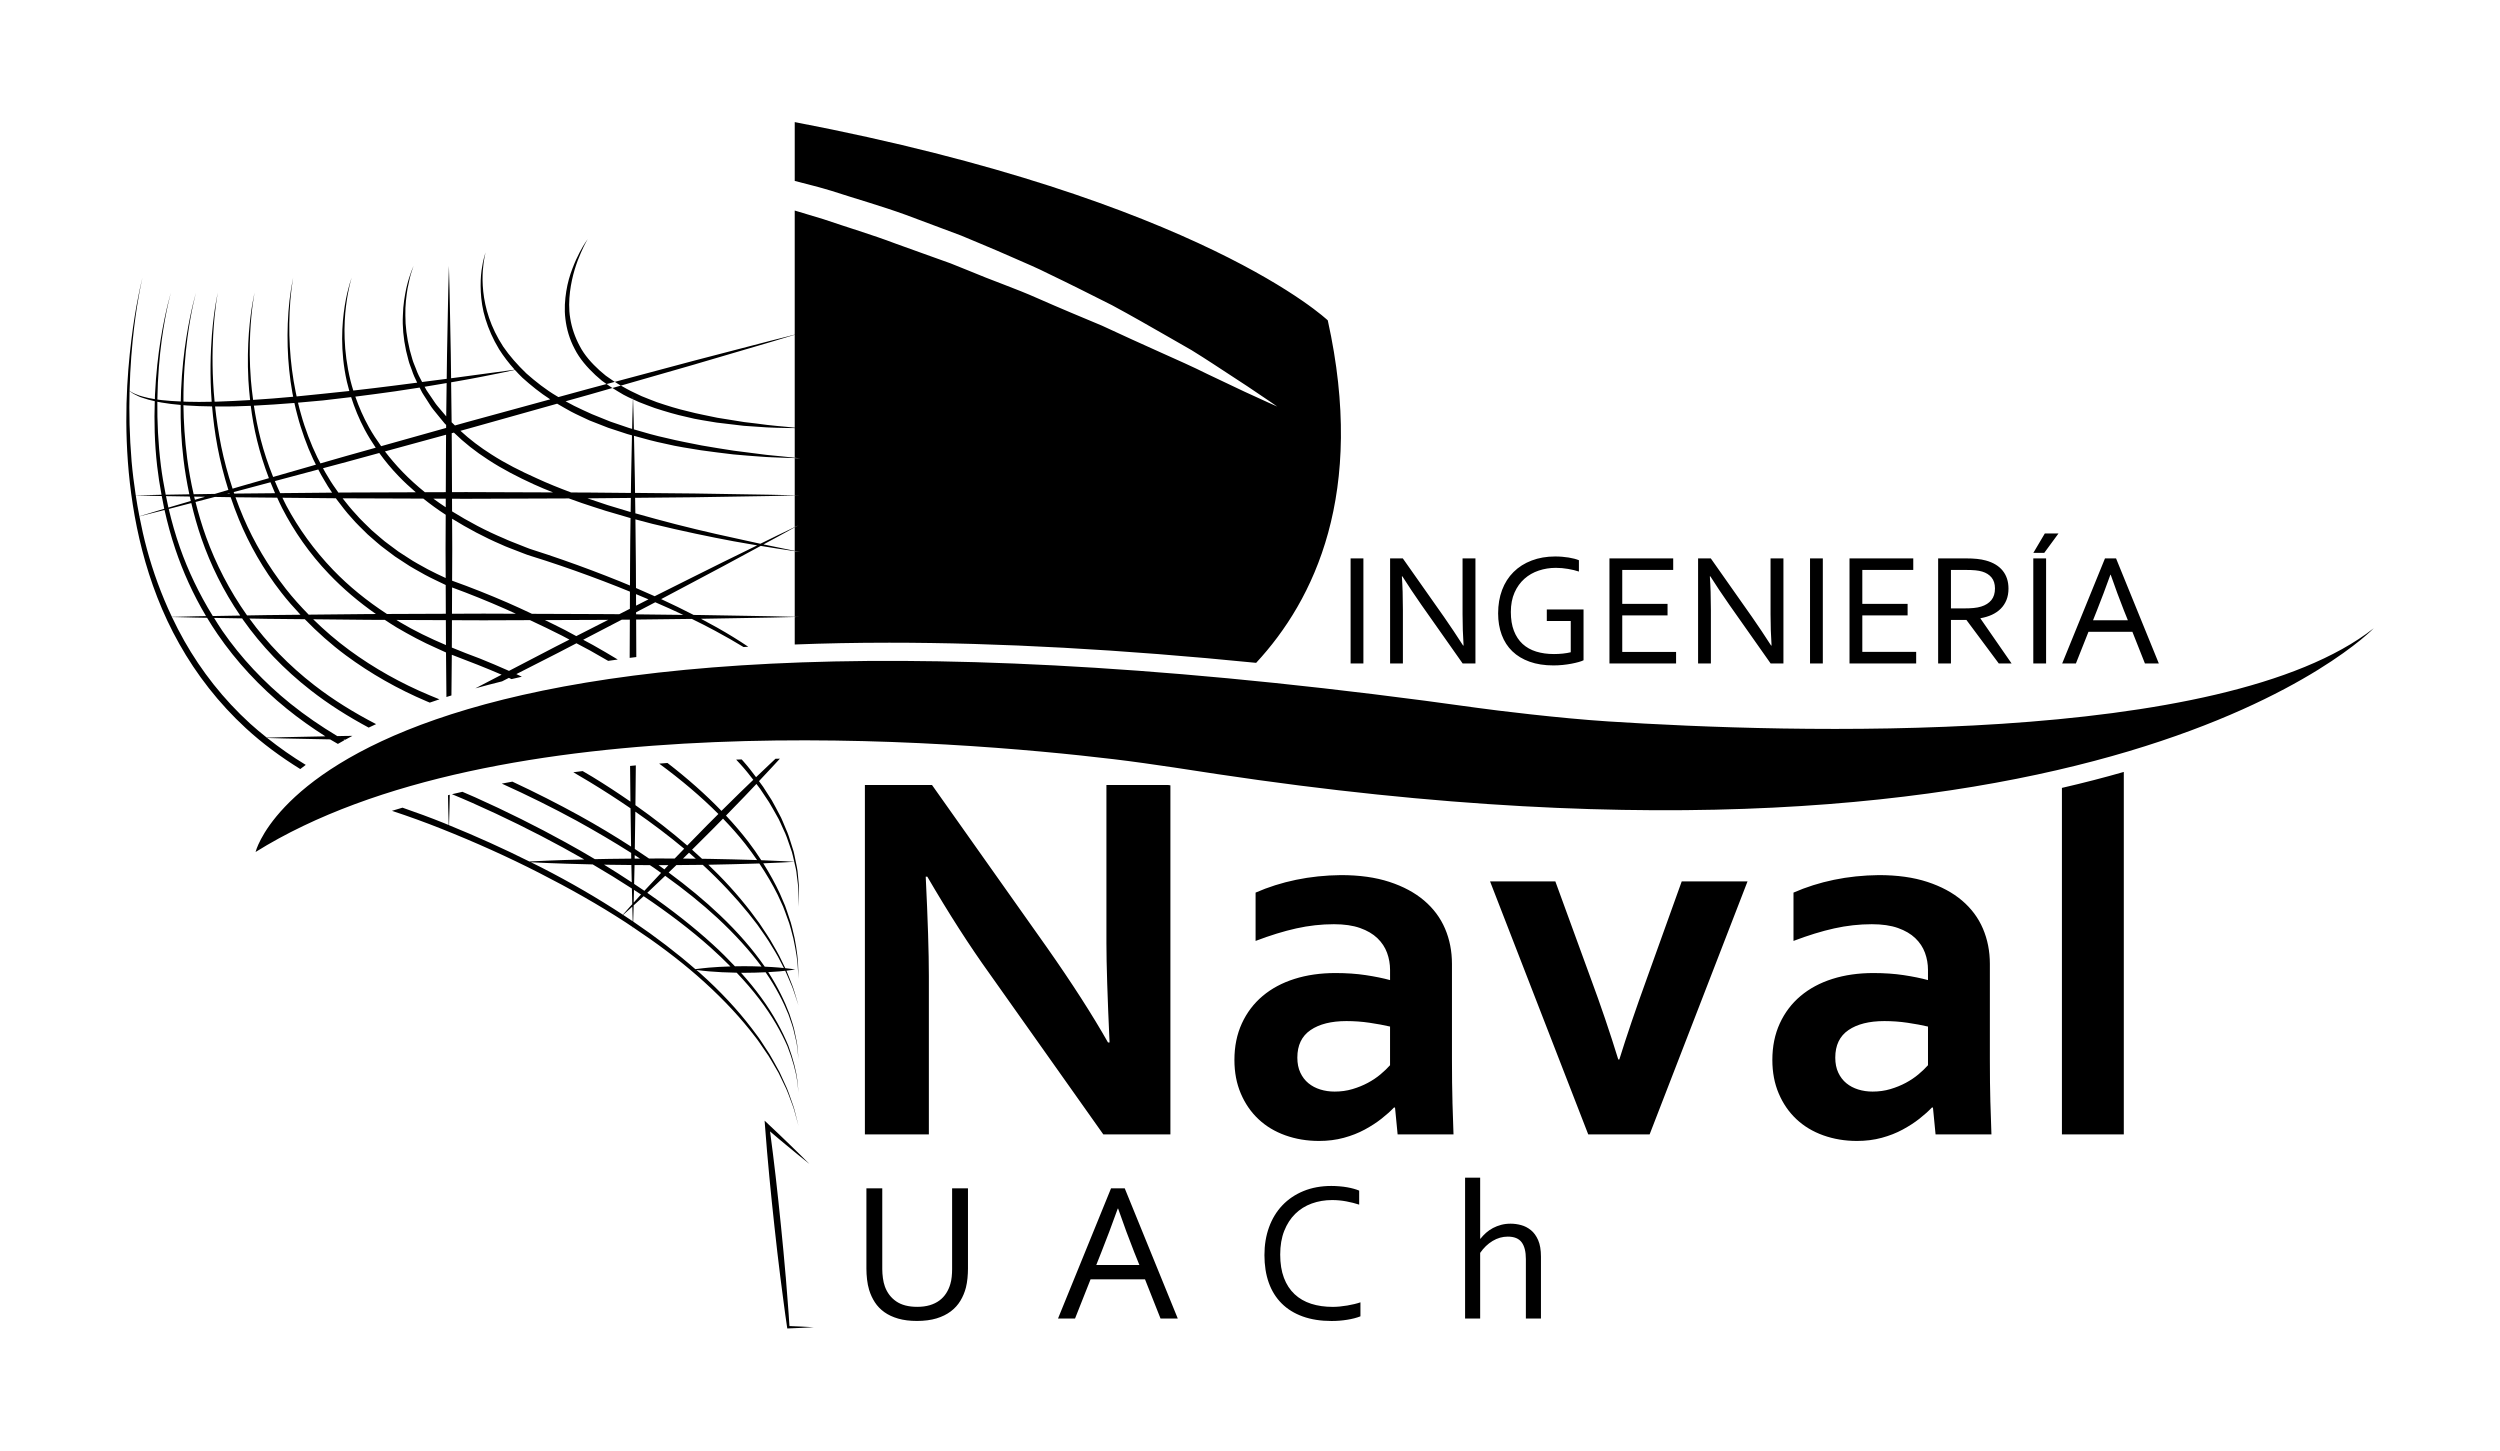 <?xml version="1.0" encoding="UTF-8"?>
<svg id="Layer_2" data-name="Layer 2" xmlns="http://www.w3.org/2000/svg" viewBox="0 0 2047 1187.77">
  <g id="Logos-IngNaval">
    <g id="Logo-IngNaval-Oficial-Negro">
      <rect width="2047" height="1187.77" style="fill: none;"/>
      <path d="M1943.57,514.47s-219.46,228.62-946.41,119.43c-12.23-1.84-54.69-8.61-84.86-12.22-132.18-15.8-506.13-46.91-703.04,75.94,0,0,59.71-250.1,1000.94-117.95,13.62,1.91,66.2,8.43,106.68,11.04,147.42,9.51,502.91,21.09,626.69-76.26Zm-451.04-57.25h-10.48v86.02h10.48v-86.02Zm-343.84,42.11c0-10.46-.28-19.61-.84-27.45h.39c4.58,7.24,9.78,15.03,15.62,23.4l33.75,47.95h10.48v-86.02h-10.55v45.78c0,8.69,.28,17.23,.83,25.58h-.38c-5.14-8.02-10.35-15.82-15.62-23.4l-33.75-47.96h-10.41v86.02h10.48v-43.9Zm223.69,34.46h-44.08v-29.89h37.09v-9.46h-37.09v-27.76h41.72v-9.46h-52.2v86.02h54.56v-9.45Zm-134.08-.52c3.81,3.69,8.53,6.53,14.17,8.55,5.63,2.01,12.15,3.03,19.51,3.03,2.49,0,5-.13,7.56-.38,2.54-.26,4.94-.61,7.16-1.03,2.23-.43,4.22-.89,5.95-1.38,1.73-.49,3.05-.97,3.95-1.44v-41.6h-30.08v9.45h19.61v25.59c-1.87,.47-4.01,.83-6.42,1.09-2.41,.26-4.85,.38-7.32,.38-5.34,0-10.2-.67-14.56-2.02-4.36-1.35-8.07-3.44-11.14-6.26-3.06-2.83-5.42-6.41-7.1-10.74-1.68-4.33-2.51-9.47-2.51-15.43s1.01-11.39,3.03-15.91c2.01-4.52,4.71-8.28,8.1-11.28,3.38-3,7.3-5.24,11.73-6.71,4.44-1.48,9.1-2.23,13.99-2.23,3.34,0,6.68,.29,10.02,.88,3.35,.57,6.31,1.29,8.87,2.15v-9.26c-.99-.43-2.2-.83-3.67-1.23-1.45-.38-3.04-.71-4.76-.99-1.71-.28-3.51-.49-5.4-.64-1.89-.16-3.77-.22-5.66-.22-6.98,0-13.38,1.1-19.18,3.31-5.81,2.2-10.76,5.34-14.85,9.41-4.1,4.07-7.23,8.99-9.39,14.72-2.16,5.75-3.24,12.13-3.24,19.16,0,6.47,.99,12.34,2.96,17.61,1.97,5.27,4.86,9.75,8.68,13.44Zm162.57-33.94c0-10.46-.29-19.61-.85-27.45h.4c4.57,7.24,9.78,15.03,15.61,23.4l33.76,47.95h10.48v-86.02h-10.55v45.78c0,8.69,.27,17.23,.83,25.58h-.38c-5.15-8.02-10.35-15.82-15.63-23.4l-33.74-47.96h-10.41v86.02h10.48v-43.9Zm298.9,43.9h-11.25l35.04-86.02h9.06l35.02,86.02h-11.38l-10.26-25.91h-35.96l-10.28,25.91Zm14.01-35.36h28.52l-3.26-8.1c-3.53-8.91-7.13-18.63-10.8-29.19h-.25c-3.85,10.71-7.51,20.44-11,29.19l-3.22,8.1Zm-28.27-71.09h-11.2l-9.38,15.88h8.93l11.65-15.88Zm-569.16,20.43h-10.48v86.02h10.48v-86.02Zm571.95,471.64h50.67v-296.8c-15.86,4.56-32.75,8.94-50.67,13.08v283.72Zm-90.87-385.63h-10.48v-86.02h22.29c3.76,0,6.97,.15,9.6,.43,2.63,.27,5.04,.71,7.22,1.32,5.98,1.63,10.57,4.4,13.74,8.32,3.17,3.92,4.75,8.82,4.75,14.69,0,3.47-.56,6.58-1.66,9.32-1.12,2.74-2.68,5.13-4.7,7.14-2,2.01-4.43,3.65-7.22,4.95-2.81,1.28-5.94,2.23-9.36,2.82v.26l25.46,36.77h-10.48l-26.49-35.61h-12.66v35.61Zm0-45.06h10.35c3.22,0,5.96-.11,8.23-.33,2.27-.21,4.32-.6,6.12-1.16,3.64-1.11,6.43-2.89,8.41-5.33,1.98-2.44,2.95-5.63,2.95-9.58-.02-3.69-.97-6.66-2.81-8.91-1.84-2.25-4.41-3.87-7.65-4.85-1.55-.47-3.4-.82-5.53-1.03-2.16-.21-4.86-.31-8.16-.31h-11.9v31.5Zm-28.47,35.61h-44.1v-29.89h37.09v-9.46h-37.09v-27.76h41.72v-9.46h-52.2v86.02h54.58v-9.45Zm106.38-76.57h-10.48v86.02h10.48v-86.02Zm-895.75,581.94c0,2.01-.1,4.1-.32,6.25-.21,2.16-.58,4.1-1.11,5.86-.8,2.81-1.94,5.38-3.43,7.68-1.49,2.31-3.34,4.29-5.57,5.94-2.23,1.65-4.84,2.92-7.84,3.82-3.01,.89-6.45,1.35-10.32,1.35-7.13,0-12.84-1.49-17.17-4.46-4.33-2.97-7.42-7.03-9.29-12.19-.74-2.06-1.28-4.36-1.62-6.89-.34-2.52-.52-4.98-.52-7.36v-66.12h-12.99v65.8c0,2.86,.18,5.81,.52,8.83,.34,3.03,.92,5.87,1.71,8.53,1.13,3.66,2.68,7.04,4.7,10.15,2.02,3.11,4.61,5.79,7.77,8.05,3.15,2.26,6.93,4.02,11.35,5.3,4.4,1.27,9.52,1.91,15.37,1.91s11.43-.69,15.97-2.08c4.54-1.38,8.43-3.29,11.67-5.74,3.25-2.43,5.87-5.34,7.88-8.68,2.02-3.34,3.54-6.97,4.55-10.91,.58-2.34,1-4.86,1.27-7.57,.26-2.71,.4-5.31,.4-7.8v-65.8h-12.99v66.12Zm-136.25,6.19c-1.17-13.75-2.44-27.49-3.85-41.21-1.33-13.73-2.9-27.44-4.41-41.15-1.4-12.2-2.93-24.39-4.55-36.57,4.71,4.01,9.39,8.06,14.2,11.96,5.98,4.9,11.91,9.87,17.99,14.66-5.43-5.52-11.01-10.87-16.54-16.28-5.5-5.44-11.19-10.67-16.79-15.99l-3.33-3.17,.35,4.69c1.03,13.76,2.21,27.51,3.52,41.25,1.36,13.73,2.68,27.46,4.23,41.17,1.47,13.72,3.08,27.42,4.79,41.11,1.86,13.68,3.44,27.38,5.53,41.03l.14,.93,.85-.04c6.94-.3,13.87-.55,20.81-.99-6.63-.42-13.26-.67-19.88-.95-.79-13.51-2.05-26.96-3.04-40.45Zm314.99-116.49v-285.81c-.62-.09-1.26-.19-1.89-.28h-50.5v129.57c0,16.96,.86,44.05,2.57,81.25h-1.28c-12.83-22.67-29.51-48.61-50.03-77.83l-94.08-132.99h-54.95v286.09h52.38v-129.57c0-19.24-.86-46.4-2.57-81.46h1.29c17.53,30.07,34.49,56.52,50.89,79.32l93.23,131.71h54.95Zm-329.43-64.85c-2.25-3.29-4.58-6.71-7.01-10.27-2.39-3.57-5.33-6.95-8.1-10.61-11.5-14.36-25.95-29.37-43.01-44.26-15.43-13.45-33.13-26.73-52.46-39.59-.03,1.19-.05,1.88-.05,1.88,0,0-.02-.72-.06-1.95-2.02-1.34-3.97-2.71-6.03-4.04-21.77-14.17-45.65-27.65-70.89-40.53-25.24-12.89-51.99-24.92-79.63-35.92-13.38-5.33-26.9-10.24-40.74-14.79,2.82-.9,5.78-1.72,8.65-2.59,11.47,3.96,22.88,8.15,33.98,12.63,1.29,.52,2.56,1.07,3.84,1.6-.09-3.39-.22-8.29-.39-14.52-.06-2.97-.12-6.34-.19-9.9,.49-.12,.96-.25,1.45-.37-.07,3.71-.14,7.19-.2,10.28-.17,6.3-.3,11.24-.39,14.63,22.7,9.25,44.71,19.2,65.81,29.74,1.37-.08,2.92-.16,4.84-.27,6.08-.22,14.77-.76,25.19-1.01,4.63-.11,9.64-.26,14.88-.41-5.76-3.3-11.61-6.57-17.55-9.81-23.49-12.82-48.33-25.09-74.02-36.47-5.53-2.46-11.14-4.82-16.75-7.15,2.81-.68,5.71-1.3,8.57-1.96,3.42,1.47,6.88,2.91,10.26,4.43,25.78,11.55,50.67,23.98,74.23,36.97,8.2,4.48,16.15,9.09,23.97,13.75,3.92-.1,7.91-.18,12.03-.24,5.75-.1,11.72-.16,17.74-.2-.03-1.54-.05-3.1-.07-4.69-14.17-8.97-29.08-17.75-44.61-26.32-19.55-10.64-40.1-20.84-61.31-30.41,2.88-.54,5.76-1.09,8.67-1.62,18.96,8.84,37.33,18.18,54.93,27.86,14.73,8.15,28.81,16.63,42.25,25.31,0-.11,0-.22,0-.34-.11-9.62-.28-20.04-.44-30.99-10.76-7.36-21.96-14.61-33.61-21.68-4.35-2.64-8.77-5.24-13.23-7.84,2.54-.33,5.08-.66,7.64-.97,2.67,1.59,5.44,3.14,8.07,4.75,10.75,6.58,21.1,13.36,31.05,20.27-.13-9.39-.24-19.17-.29-29.22,1.58-.14,3.11-.31,4.7-.45-.06,11.24-.18,22.17-.33,32.56,15.28,10.79,29.5,21.87,42.43,33.06,5.46-5.6,11.01-11.27,16.63-16.99,2.97-2.97,5.92-5.9,8.87-8.85-14.14-14.18-30.5-28.02-48.48-41.24,2.27-.17,4.5-.36,6.79-.52,16.35,12.6,31.24,25.79,44.21,39.23,5.25-5.22,10.45-10.37,15.49-15.26,3.62-3.55,7.15-6.92,10.57-10.18-3.35-4.36-6.78-8.66-10.5-12.72-1.13-1.33-2.38-2.54-3.54-3.83,1.51-.05,3.02-.1,4.53-.14,.51,.6,1.07,1.14,1.57,1.75,3.62,4.08,6.95,8.4,10.21,12.78,3.91-3.71,7.63-7.22,11.03-10.48,1.69-1.62,3.33-3.16,4.89-4.62,1.19-.02,2.38-.02,3.58-.04-1.95,2.15-4.01,4.4-6.29,6.82-3.36,3.56-6.98,7.46-10.82,11.57,1.13,1.55,2.29,3.08,3.41,4.64l7.07,11.02c2.19,3.77,4.13,7.69,6.2,11.53,2.21,3.77,3.54,7.97,5.35,11.93,1.85,3.96,3.11,8.14,4.39,12.3l1.96,6.23c.54,2.11,.9,4.26,1.36,6.39,.8,4.28,1.97,8.49,2.15,12.86,.29,4.34,1.01,8.65,.88,12.99l-.36,13.01-.12-12.99c-.02-4.32-.94-8.6-1.33-12.89-.26-3.73-1.23-7.34-2.08-10.96-1.33,.07-4.32,.24-8.74,.49-4.32,.16-10,.47-16.63,.73,5.34,8.47,9.91,16.81,13.59,24.76,1.47,3.42,2.89,6.73,4.26,9.93,1.25,3.24,2.2,6.47,3.25,9.51,2.27,6.04,3.25,11.91,4.57,17.07,2,10.48,2.95,18.84,2.94,24.54,.19,5.7,.29,8.74,.29,8.74,0,0-.2-3.03-.59-8.72-.16-5.71-1.47-13.99-3.68-24.32-1.44-5.1-2.55-10.89-4.96-16.82-1.12-2.99-2.14-6.15-3.46-9.33-1.44-3.13-2.93-6.37-4.47-9.72-4.06-8.19-9.09-16.79-14.94-25.51-1.76,.06-3.5,.12-5.37,.16-10.42,.24-22.58,.71-35.61,.87-.25,0-.53,0-.79,0,2.76,2.65,5.5,5.3,8.1,7.95,13.44,13.61,24.59,27.21,33.6,39.86,4.27,6.49,8.46,12.43,11.65,18.36,1.64,2.93,3.37,5.66,4.73,8.42,1.35,2.77,2.63,5.41,3.85,7.91,.39,.74,.72,1.47,1.07,2.2,1.75,.21,3.31,.41,4.55,.54,2.29,.29,3.6,.53,3.6,.53,0,0-1.31,.24-3.6,.53-1,.1-2.25,.27-3.6,.43,1.48,3.39,2.62,6.61,3.77,9.45,1.68,3.99,2.72,7.52,3.54,10.38,1.7,5.71,2.6,8.75,2.6,8.75,0,0-1-3.01-2.88-8.66-.9-2.83-2.05-6.32-3.86-10.24-1.29-2.87-2.54-6.14-4.16-9.58-1.49,.18-3.09,.36-4.88,.5-2.71,.24-5.8,.44-9.02,.61,7.96,12.36,13.59,24.16,17.37,34.28,1.77,5.76,3.72,10.79,4.44,15.44,.91,4.59,1.95,8.44,2.07,11.67,.61,6.41,.93,9.83,.93,9.83,0,0-.41-3.41-1.17-9.8-.19-3.22-1.33-7.04-2.34-11.58-.83-4.6-2.89-9.57-4.79-15.24-4.11-10.22-10.15-22.11-18.67-34.49-5.54,.26-11.53,.43-17.58,.44-.85,0-1.7-.02-2.55-.03,6.14,6.84,11.7,13.65,16.53,20.34,10.33,14.17,17.47,27.77,22.24,39.39,4.3,11.82,6.5,21.47,7.32,28.13,.66,6.68,1.02,10.24,1.02,10.24,0,0-.44-3.55-1.25-10.21-.97-6.62-3.39-16.2-7.93-27.82-5.01-11.44-12.41-24.75-22.97-38.55-5.4-7.09-11.61-14.3-18.5-21.56-8.33-.15-16.34-.54-22.65-1.1-3.92-.31-7.19-.8-9.48-1.04-.34-.04-.61-.08-.91-.12,.87,.76,1.8,1.51,2.66,2.27,17.06,15.16,31.29,30.62,42.53,45.35,2.72,3.75,5.59,7.21,7.92,10.86,2.36,3.63,4.64,7.13,6.82,10.49,2.08,3.42,3.84,6.85,5.65,10.05,.89,1.61,1.76,3.18,2.6,4.71,.73,1.59,1.44,3.15,2.13,4.66,1.37,3.03,2.67,5.89,3.9,8.58,1.19,2.71,1.97,5.38,2.87,7.8,1.75,4.85,3.24,8.98,3.96,12.47,1.73,6.89,2.66,10.57,2.66,10.57,0,0-1-3.65-2.89-10.5-.79-3.47-2.37-7.56-4.22-12.36-.96-2.39-1.79-5.03-3.03-7.7-1.28-2.66-2.63-5.48-4.07-8.46-.72-1.49-1.46-3.02-2.22-4.58-.88-1.51-1.77-3.05-2.69-4.63-1.87-3.14-3.69-6.5-5.84-9.86Zm-134.31-156c7.77,4.76,15.32,9.58,22.68,14.46-.1-4.43-.21-9.15-.31-14.17-6.05-.05-12.05-.1-17.83-.21-1.54-.02-3.02-.06-4.54-.08Zm15.42,40.98c1-1.13,2.51-2.85,4.56-5.18,.95-1.03,1.99-2.19,3.12-3.45-.08-3.83-.18-8.09-.29-12.81-10.29-6.68-20.99-13.27-32.07-19.74-7.8-.2-15.18-.44-21.8-.59-10.42-.25-19.11-.78-25.19-1.01-1.37-.08-2.56-.14-3.66-.2,2.93,1.47,5.9,2.9,8.79,4.39,23.71,12.11,45.99,25.11,66.56,38.59Zm8.06,5.36c-.09-3.06-.2-7.06-.34-11.97,0,0,0-.02,0-.03-.83,.76-1.68,1.53-2.4,2.21-2.29,2.04-3.98,3.56-5.11,4.56,2.65,1.74,5.26,3.48,7.85,5.23Zm105.48,37.07c-9.64-12.99-21.8-26.46-36.25-39.87-12.58-11.64-26.95-23.18-42.64-34.42-4.33,4.11-8.44,7.99-12.17,11.57-.86,.83-1.66,1.57-2.5,2.36,19.95,13.85,38.09,28.07,53.78,42.41,6.49,5.9,12.41,11.84,18,17.76,2.49-.05,5.01-.09,7.54-.09,4.84,0,9.66,.12,14.24,.29Zm-76.26-83.04c-2.45,0-4.87,.02-7.32,.03-.24,0-.48,0-.73,0,1.62,1.15,3.17,2.32,4.76,3.47,1.09-1.16,2.17-2.31,3.3-3.5Zm28.09-.23c-7.04,.1-14.24,.16-21.57,.2-2.14,2.08-4.24,4.11-6.31,6.08,15.42,11.4,29.55,23.07,41.93,34.86,14.91,14.11,27.22,28.48,36.74,42.23,4.33,.2,8.41,.45,11.93,.76,1.37,.11,2.54,.25,3.73,.38-.28-.54-.53-1.07-.83-1.61-1.27-2.46-2.61-5.05-4.01-7.77-1.42-2.71-3.21-5.38-4.91-8.25-3.3-5.81-7.62-11.61-12-17.95-9.27-12.32-20.65-25.52-34.13-38.87-3.38-3.36-6.9-6.72-10.55-10.08Zm19.07-40.33c6.58,7.04,12.65,14.13,18.12,21.23,3.94,5.11,7.44,10.22,10.74,15.3,7.37,.27,13.62,.63,18.3,.8,4.4,.25,7.38,.41,8.72,.49-.13-.55-.26-1.09-.38-1.64-.51-2.09-.93-4.21-1.52-6.28l-2.11-6.12c-1.38-4.08-2.73-8.17-4.67-12.04-1.9-3.87-3.32-7.96-5.6-11.63-2.15-3.73-4.16-7.54-6.43-11.2l-7.16-10.75c-1.02-1.37-2.08-2.71-3.1-4.08-3.11,3.32-6.32,6.73-9.7,10.23-4.87,5.1-10,10.37-15.21,15.68Zm-27.79,27.92c2.81,2.48,5.48,4.97,8.16,7.45,1.98,.03,4.04,.03,5.98,.07,13.03,.16,25.19,.63,35.61,.87,1.22,.03,2.32,.07,3.49,.11-3.04-4.41-6.24-8.85-9.75-13.3-5.47-6.93-11.56-13.81-18.14-20.63-2.92,2.97-5.82,5.94-8.76,8.92-5.58,5.57-11.11,11.09-16.58,16.51Zm-7.41,7.28c3.56,.02,6.98,.07,10.47,.11-1.86-1.64-3.65-3.29-5.56-4.93-1.64,1.62-3.28,3.24-4.9,4.82Zm-39.47-7.86c3.95,2.58,7.8,5.19,11.62,7.82,2.86-.01,5.7-.03,8.57-.04,4.18,.02,8.31,.04,12.46,.06,.17-.18,.33-.35,.5-.53,2.34-2.46,4.84-5.01,7.28-7.52-12.27-10.26-25.67-20.41-40-30.36-.15,9.93-.3,19.47-.4,28.28,0,.78-.02,1.52-.03,2.29Zm-.12,7.87c1.44,0,2.91-.01,4.36-.02-1.44-.94-2.85-1.89-4.31-2.82-.02,.97-.03,1.89-.05,2.84Zm-.43,20.74c2.81,1.88,5.64,3.75,8.39,5.64,.89-.96,1.74-1.89,2.69-2.89,3.42-3.62,7.1-7.59,11-11.77-1.99-1.4-3.91-2.82-5.94-4.21-1.06-.72-2.18-1.43-3.25-2.15-4.19-.02-8.41-.03-12.55-.06-.11,5.52-.22,10.66-.34,15.45Zm-.36,15.27c1.8-2.01,3.78-4.22,5.98-6.63-1.88-1.26-3.82-2.5-5.74-3.75-.09,3.74-.17,7.21-.24,10.38Zm50.48,54.54c.5-.07,1.05-.15,1.73-.24,2.29-.23,5.56-.73,9.48-1.04,4.99-.44,11.08-.77,17.51-.97-5.15-5.19-10.53-10.39-16.36-15.59-15.95-14.22-34.38-28.24-54.68-41.91-3.03,2.81-5.81,5.33-8.2,7.51,0,.33-.02,.7-.02,1.03-.14,5.06-.26,9.14-.35,12.23,18.69,12.69,35.76,25.76,50.89,38.96Zm.3-495.45c25.28-7.44,46.34-13.64,61.09-17.97,9.48-2.85,16.29-4.9,19.98-6.01v76.03c-2.07-.21-4.77-.48-8.11-.81-4.01-.42-8.91-.71-14.48-1.43-5.57-.73-11.85-1.55-18.71-2.32-6.81-1.09-14.18-2.28-21.98-3.53-7.7-1.71-15.92-3.07-24.21-5.31-8.38-1.91-16.82-4.58-25.33-7.44-4.17-1.65-8.43-3.19-12.59-4.96-4.05-2.01-8.26-3.76-12.2-5.98-1.56-.92-3.15-1.78-4.73-2.66-2.29,.66-4.61,1.32-6.93,1.99,2.96,1.93,6.05,3.66,9.08,5.49,2.5,1.38,5.08,2.57,7.67,3.73,.05-1.85,.08-2.83,.08-2.83,0,0,.03,1.01,.08,2.9,1.63,.73,3.26,1.45,4.86,2.22,4.31,1.77,8.69,3.29,12.99,4.92,8.74,2.81,17.39,5.42,25.92,7.24,8.44,2.25,16.82,3.22,24.66,4.63,7.91,.94,15.38,1.83,22.28,2.65,6.92,.55,13.27,.95,18.9,1.29,5.62,.35,10.54,.32,14.58,.46,3.37,.05,6.1,.1,8.18,.13v24.27c2.92,.31,4.52,.47,4.52,.47,0,0-1.61-.05-4.52-.15v30.46c2.03,.05,3.15,.07,3.15,.07,0,0-1.12,.03-3.15,.07v25.88c2.03-.97,3.15-1.51,3.15-1.51,0,0-1.13,.62-3.15,1.73v19.26c2.92,.6,4.52,.93,4.52,.93,0,0-1.6-.24-4.52-.68v53.75c2.05,.05,3.15,.08,3.15,.08,0,0-1.1,.03-3.15,.08v22.46c24.48-.95,50.2-1.47,77.37-1.47,90.17,0,190.77,5.56,300.43,16.5,47.74-51.49,89.98-139.02,58.66-280.42,0,0-103.12-98.5-436.46-162.35v48.17c9.94,2.6,20.07,5.05,30.09,8.12,20.11,6.55,40.85,12.4,61.05,19.73,10.06,3.76,20.13,7.53,30.15,11.28l15,5.62c4.91,2.05,9.81,4.1,14.68,6.14,9.76,4.05,19.4,8.19,28.87,12.38,9.49,4.15,18.91,8.13,27.89,12.68,18.15,8.68,35.49,17.48,51.95,25.75,16.23,8.72,31.32,17.45,45.27,25.41,6.96,3.99,13.64,7.82,19.98,11.46,6.27,3.77,12.04,7.67,17.55,11.16,10.92,7.14,20.43,13.37,28.27,18.5,15.58,10.38,24.33,16.51,24.33,16.51,0,0-9.83-4.31-26.79-12.18-8.43-4-18.66-8.86-30.4-14.43-11.59-5.82-24.99-11.74-39.54-18.27-14.57-6.5-30.26-13.68-46.79-21.36-16.83-7.05-34.59-14.4-52.75-22.43-18.14-8.1-37.63-14.64-56.8-22.77-4.83-1.94-9.68-3.89-14.54-5.85l-14.84-5.32c-9.91-3.56-19.86-7.14-29.81-10.72-19.78-7.5-40.05-13.49-59.74-20.22-7.77-2.26-15.45-4.6-23.09-6.94v101.6c-3.72,.94-10.63,2.7-20.26,5.14-14.87,3.87-36.12,9.4-61.62,16.04-19.61,5.24-41.75,11.15-65.42,17.48,1.62,1.08,3.25,2.13,4.96,3.08,22.12-6.35,42.83-12.3,61.28-17.6Zm351.29,674.91l43.42,106.58h-14.12l-12.71-32.1h-44.57l-12.71,32.1h-13.94l43.41-106.58h11.23Zm7.95,52.75c-4.37-11.05-8.83-23.1-13.37-36.18h-.3c-4.76,13.28-9.3,25.33-13.62,36.17l-3.99,10.04h35.33l-4.04-10.03ZM245.86,629.7c-15.89-9.85-30.95-20.91-44.52-33.42-22.18-20.37-40.53-44.1-54.53-69.07-14.11-24.96-23.78-51.13-30.35-76.46-6.57-25.37-10.07-49.95-11.76-72.69-3.34-45.56,.55-83.58,4.18-109.82,3.79-26.29,7.79-40.95,7.79-40.95,0,0-3.68,14.75-6.88,41.07-1.69,14.07-3.21,31.57-3.7,51.66,.45,.28,.97,.61,1.62,1.02,.94,.71,2.3,1.25,3.9,1.85,1.59,.62,3.37,1.41,5.53,1.88,2.77,.81,6.04,1.49,9.66,2.06,.05-1.24,.06-2.55,.11-3.76,.83-17.47,2.65-32.62,4.63-45,4.05-24.77,8.42-38.45,8.42-38.45,0,0-4.05,13.79-7.51,38.59-1.8,13.28-3.33,29.9-3.59,48.94,1.24,.17,2.51,.34,3.83,.49,4.62,.53,9.84,.85,15.32,1.09,.06-3.04,.11-6.11,.24-9.02,.73-16.76,2.42-31.3,4.3-43.18,3.81-23.77,7.97-36.91,7.97-36.91,0,0-3.84,13.24-7.06,37.04-1.85,13.94-3.36,31.7-3.25,52.16,1.02,.04,1.96,.1,3.01,.13,6.26,.21,13.05,.17,20.1,0-1.59-21.65-.92-40.35,.18-54.74,1.83-22.2,4.85-34.59,4.85-34.59,0,0-2.55,12.49-3.79,34.67-.8,14.42-.92,33.09,1.16,54.62,.64-.02,1.23-.02,1.87-.04,8.65-.23,17.76-.79,27.19-1.29-.62-5.66-1.11-11.18-1.4-16.4-.79-14.85-.39-27.82,.39-38.45,1.64-21.28,4.72-33.11,4.72-33.11,0,0-2.6,11.94-3.65,33.18-.52,10.6-.58,23.52,.58,38.25,.42,5.21,1.06,10.73,1.82,16.37,10.64-.65,21.65-1.53,32.81-2.57-.21-1.07-.44-2.13-.64-3.19-1.15-6.24-1.98-12.53-2.63-18.83-1.28-12.61-1.63-25.29-1.15-37.93,.48-12.63,1.82-25.25,4.4-37.6-2.13,12.44-2.97,25.05-3.15,37.64-.13,12.59,.57,25.18,2.17,37.64,.8,6.23,1.83,12.43,3.09,18.57,.23,1.15,.51,2.3,.75,3.45,6.95-.66,13.93-1.36,20.93-2.12,7.43-.72,14.84-1.52,22.2-2.33-.71-2.54-1.41-5.09-1.98-7.58-5.75-25.5-4.05-47.5-1.74-62.31,2.44-14.91,5.69-22.95,5.69-22.95,0,0-2.78,8.2-4.64,23.1-1.86,14.81-2.44,36.58,3.68,61.44,.65,2.61,1.43,5.27,2.25,7.93,11.41-1.29,22.65-2.65,33.45-4.03,6.48-.84,12.73-1.64,18.86-2.43-1.66-3.34-3.21-6.65-4.29-10.08-.93-2.73-2.12-5.33-2.79-8.04-.68-2.7-1.35-5.35-2.01-7.95-2.26-10.45-3.07-20.29-2.62-28.94,.16-8.66,1.54-16.11,2.77-22.17,2.81-12.08,6.04-18.43,6.04-18.43,0,0-.7,1.62-1.66,4.78-1.05,3.13-2.16,7.84-3.33,13.86-.95,6.05-1.99,13.46-1.78,21.98-.06,8.51,1.17,18.08,3.58,28.21,.71,2.51,1.43,5.07,2.16,7.68,.72,2.61,1.95,5.11,2.92,7.74,1.26,3.7,3.11,7.24,5.03,10.83,7.04-.91,13.78-1.78,20.16-2.6,.1-6.95,.19-13.72,.26-20.1,.42-21.72,.76-39.81,1.01-52.48,.34-12.67,.53-19.91,.53-19.91,0,0,.19,7.24,.53,19.91,.24,12.67,.59,30.76,1.01,52.48,.06,6.24,.15,12.84,.25,19.63,1.56-.2,3.2-.41,4.71-.61,23.62-3.18,41-5.53,47.38-6.39-4.87-5.4-9.19-11.04-12.83-16.81-4.98-8.24-8.64-16.61-11.07-24.61-2.52-7.99-3.54-15.64-3.88-22.39-.33-6.75-.03-12.65,.61-17.44,1.27-9.6,3.35-14.76,3.35-14.76,0,0-1.61,5.31-2.29,14.86-.66,9.49-.11,23.39,5.14,38.78,2.62,7.67,6.44,15.63,11.49,23.39,5.22,7.68,11.72,15,19,22.02,7.59,6.68,15.81,13.24,25.02,18.65,.39,.27,.83,.47,1.23,.72,8.34-2.28,16.58-4.53,24.68-6.75,4.99-1.33,9.91-2.65,14.78-3.95l1.87,1.34c.93,.72,1.94,1.29,2.92,1.92-6.02,1.73-12.11,3.48-18.31,5.26-6.58,1.85-13.3,3.74-20.04,5.63,2.3,1.22,4.64,2.41,6.92,3.7,4.8,2.48,9.83,4.57,14.73,6.88,5.04,2.03,10.09,4.07,15.11,6.1,5.14,1.75,10.25,3.49,15.33,5.22,.8,.24,1.59,.46,2.39,.69,.06-2.97,.12-5.78,.17-8.31,.21-7.44,.36-12.9,.45-15.95,.05,.02,.11,.05,.16,.07,.09,3.07,.24,8.49,.45,15.88,.05,2.65,.11,5.59,.18,8.72,8.98,2.66,17.88,5.22,26.65,7.1,9.94,2.46,19.7,4.2,28.92,6.08,9.25,1.71,18.07,2.92,26.18,4.26,8.16,1.04,15.63,2,22.26,2.85,6.62,.94,12.45,1.29,17.22,1.82,4.45,.47,7.97,.83,10.5,1.1v.32c-2.55-.09-6.1-.2-10.58-.36-4.8-.26-10.65-.29-17.33-.86-6.68-.5-14.23-1.02-22.45-1.82-8.19-1.06-17.09-1.97-26.46-3.38-9.34-1.57-19.25-2.92-29.32-5.38-8.38-1.7-16.9-4.02-25.49-6.45,.2,10.04,.45,22.01,.72,35.5,.04,3.61,.1,7.44,.15,11.25,17.44,.17,33.88,.32,48.83,.47,25.53,.42,46.8,.77,61.69,1.01,9.62,.22,16.53,.38,20.25,.46v.14c-3.72,.08-10.62,.24-20.25,.46-14.89,.24-36.16,.59-61.69,1.01-14.93,.14-31.35,.3-48.77,.47,.06,4.1,.12,8.38,.19,12.68,11.4,3.17,22.48,6.27,33.07,8.96,11.71,2.97,22.82,5.68,33.12,7.99,13.76,3.1,25.95,5.8,36.17,7.98,5.28-2.58,9.99-4.89,14.05-6.88,6.45-3.1,11.22-5.39,14.11-6.78v.22c-2.81,1.55-7.42,4.08-13.62,7.5-3.51,1.9-7.56,4.08-12,6.48,4.07,.86,7.83,1.64,11.17,2.3,6.35,1.31,11.22,2.31,14.45,2.98v.26c-3.27-.49-8.2-1.23-14.64-2.19-3.89-.58-8.34-1.31-13.22-2.14-8.65,4.67-18.82,10.17-30.17,16.3-15.29,8.08-32.7,17.46-51.36,27.27,9.3,4.29,18.19,8.64,26.6,12.97,1.75,.02,3.63,.04,5.34,.06,24.18,.42,44.33,.77,58.43,1.01,8.95,.22,15.45,.37,19.01,.46v.15c-3.57,.09-10.06,.24-19.01,.46-13.98,.24-33.9,.59-57.79,1,4.5,2.38,8.9,4.76,13.09,7.12,9.48,5.33,18.01,10.65,25.64,15.77-1.29,.08-2.58,.16-3.86,.24-7.06-4.31-14.85-8.76-23.27-13.3-6.02-3.25-12.41-6.5-19.07-9.74-14.1,.15-29.39,.37-45.6,.54,.05,10.16,.09,20.42,.14,30.7-1.81,.23-3.65,.45-5.44,.68,.05-10.48,.09-20.96,.14-31.32-2.2,.02-4.41,.04-6.64,.05-10.36,5.39-20.92,10.89-31.56,16.43,2.67,1.45,5.38,2.84,8.04,4.33,6.8,3.87,13.59,7.76,20.27,11.85-2.62,.37-5.28,.72-7.86,1.1-4.94-2.88-9.9-5.71-14.88-8.51-3.66-2.03-7.4-3.93-11.09-5.89-4.95,2.58-9.9,5.15-14.86,7.73-11.51,5.86-23,11.72-34.36,17.5,1.52,.69,3,1.45,4.51,2.15-2.87,.64-5.66,1.3-8.46,1.96-.73-.32-1.43-.68-2.16-1-1.88,.96-3.73,1.9-5.6,2.85-7.54,1.86-14.85,3.77-21.88,5.73,7.08-3.68,14.25-7.42,21.53-11.2-6.51-2.8-13.05-5.53-19.65-8.13l-17-6.58-4.12-1.6c-.05,11.51-.17,22.61-.31,33.31-1.36,.43-2.76,.85-4.1,1.28-.15-11.65-.29-23.76-.34-36.38,0-.03,0-.05,0-.08l-7.99-3.64c-11.24-4.93-21.94-10.72-32.35-16.82-3.33-1.98-6.52-4.13-9.74-6.23-4.62-.02-9.28-.04-13.82-.05-15.59-.16-30.61-.31-44.86-.45,9.21,9.05,19.14,17.6,29.79,25.41,19.98,14.64,42.11,27.04,65.37,36.76,2.75,1.09,5.48,2.24,8.22,3.38-2.68,.89-5.32,1.78-7.91,2.69-.82-.34-1.62-.7-2.45-1.02-23.56-9.98-45.99-22.69-66.26-37.69-12.16-9-23.34-19-33.62-29.58-10.8-.11-21.24-.22-30.89-.31-5.03-.09-9.83-.17-14.49-.25,14.58,20.1,32.57,38.67,53.16,54.59,15.63,12.13,32.74,22.63,50.59,31.87-2.06,.95-4.09,1.9-6.07,2.85-16.77-9-32.87-19.11-47.66-30.7-21.49-16.76-40.25-36.36-55.22-57.59-.26-.37-.48-.76-.74-1.13-8.4-.14-16.09-.28-22.98-.4,2.23,3.56,4.4,7.14,6.82,10.64,15.12,21.89,34.07,42.17,55.85,59.67,12,9.65,24.86,18.43,38.24,26.47,2.17-.04,4.36-.09,6.61-.13,1.84-.02,3.84-.05,5.74-.07-1.98,1.05-3.91,2.1-5.8,3.15-.51-.01-1-.02-1.51-.03,.26,.15,.52,.29,.78,.43-1.82,1.01-3.6,2.03-5.35,3.04-2.12-1.25-4.3-2.4-6.39-3.7-15.07-.3-27.81-.56-37.3-.75-6.17-.17-10.95-.31-14.17-.4,9.98,7.98,20.53,15.34,31.55,22.03-1.53,1.13-3.01,2.25-4.46,3.38Zm274.95-133.79c2.22-1.13,4.49-2.28,6.68-3.4,1.18-.6,2.31-1.16,3.48-1.76-3.36-1.43-6.76-2.85-10.2-4.27,.01,3.13,.03,6.27,.04,9.43Zm15.72-2.78c-2.3,1.2-4.53,2.39-6.87,3.6-2.9,1.51-5.88,3.06-8.83,4.59,0,.57,0,1.14,0,1.7,13.58,.14,26.53,.31,38.68,.46-7.36-3.47-15.04-6.92-22.99-10.36Zm-16.25-67.88c.17,11.81,.32,24.26,.38,37.15,.03,6.26,.06,12.63,.09,19.07,5.2,2.21,10.29,4.46,15.29,6.72,20.03-10.12,38.92-19.4,55.26-27.59,10.69-5.24,20.32-9.95,28.69-14.05-1.89-.32-3.83-.65-5.85-1-8.48-1.37-18.01-3.16-28.38-5.23-10.38-2.03-21.58-4.46-33.42-7.12-5.9-1.39-11.97-2.82-18.17-4.28-4.54-1.2-9.22-2.44-13.89-3.67Zm-150.35-60.98c.05,12.56,.11,25.54,.17,38.7,3.84-.01,7.67-.03,11.51-.04,24.01,.09,47.98,.17,71.24,.26-5.35-2.1-10.67-4.3-15.92-6.7-12.89-5.9-25.57-12.4-37.31-20.11-10.25-6.61-19.64-13.99-27.97-22.16-.6,.16-1.19,.33-1.79,.49,.02,3.19,.06,6.32,.07,9.57Zm.14,138.27c8.61-.03,17.25-.07,25.91-.1,8.83,.03,17.65,.07,26.44,.1-3.04-1.37-6.06-2.79-9.12-4.13-14.2-6.24-28.62-12.08-43.14-17.4-.03,7.24-.06,14.41-.09,21.53Zm96.16,21.16c-2.02-1.05-4.01-2.17-6.04-3.21-8.66-4.41-17.42-8.61-26.23-12.71-12.59,.05-25.27,.1-37.98,.14-8.66-.03-17.31-.07-25.93-.1-.03,7.57-.06,15.05-.09,22.41,7.59,3.13,15.26,6.15,23.07,9.02,7.99,3.2,15.89,6.59,23.74,10.07,12.48-6.49,25.16-13.09,37.85-19.7,3.88-1.98,7.75-3.95,11.62-5.92Zm31.78-16.18c-2.46,.01-4.85,.04-7.34,.05-14.43,.05-29.34,.11-44.46,.17,5.47,2.67,10.95,5.33,16.36,8.11,3.12,1.62,6.18,3.34,9.28,5,8.8-4.48,17.52-8.92,26.16-13.32Zm17.79-23.08c-3.38-1.38-6.8-2.75-10.25-4.13-14.94-5.91-30.54-11.66-46.5-17.12-7.98-2.72-16.07-5.38-24.21-7.89-4.34-1.27-8.14-3.03-12.24-4.52-4.01-1.6-8.12-3-12.03-4.87-14.04-6-27.54-13.23-40.39-21.17,.04,8.17,.07,16.37,.11,24.58-.04,8.74-.07,17.46-.11,26.16,15.35,5.47,30.39,11.49,45.3,17.94,6.75,2.94,13.43,6.04,20.09,9.18,18.78,.07,37.31,.14,55.1,.21,5.56,.02,10.98,.06,16.39,.1,2.92-1.49,5.79-2.95,8.68-4.42,.02-4.71,.04-9.4,.06-14.05Zm.49-60.24c-.33-.09-.65-.17-.98-.26-6.36-1.86-12.82-3.76-19.36-5.67-6.48-2.12-13.09-4.14-19.67-6.41-3.49-1.23-6.99-2.48-10.49-3.75-27.26,.1-55.69,.2-84.2,.3-3.83-.01-7.65-.03-11.48-.04,.01,3.43,.03,6.9,.04,10.35,13.47,8.37,27.71,15.95,42.59,22.18,3.85,1.84,7.88,3.27,11.83,4.87,3.95,1.47,7.97,3.34,11.84,4.48,8.2,2.6,16.3,5.32,24.3,8.12,16.01,5.6,31.62,11.49,46.6,17.54,2.87,1.16,5.69,2.33,8.5,3.51,.03-5.73,.05-11.42,.08-17.01,.05-13.29,.22-26.08,.39-38.2Zm.24-16.49c-11.28,.11-22.97,.22-34.96,.33-.19,0-.38,0-.57,0,5.49,1.89,11,3.68,16.41,5.51,6.4,1.94,12.72,3.85,18.95,5.73,.06-3.91,.12-7.83,.17-11.58Zm-132.74-56.82c-2.27,.62-4.52,1.24-6.79,1.86,7.67,7.1,16.25,13.59,25.35,19.33,11.52,7.43,24.05,13.71,36.8,19.41,9.33,4.36,18.92,8.16,28.5,11.75,4.64,.02,9.34,.03,13.9,.05,12.01,.11,23.72,.23,35.02,.34,.05-3.8,.11-7.62,.15-11.22,.28-13.7,.52-25.82,.73-35.95-1.27-.36-2.52-.69-3.8-1.06-5.18-1.7-10.39-3.41-15.63-5.13-5.14-2.01-10.3-4.03-15.46-6.05-5-2.42-10.1-4.62-14.99-7.21-3.79-2.19-7.66-4.21-11.37-6.47-23.62,6.64-48,13.49-72.42,20.35Zm-14.41-37.87c.15,10.42,.3,21.31,.41,32.72l1.33,1.29c.44,.46,.94,.89,1.39,1.35,3.28-.92,6.55-1.84,9.83-2.76,22.96-6.28,45.87-12.54,68.18-18.64-8.28-5.3-15.84-11.43-22.82-17.73-2.13-2.07-4.16-4.19-6.11-6.35-2.28,.49-6.01,1.29-11.05,2.37-8.68,1.7-21.06,4.3-36.01,6.88-1.65,.28-3.43,.59-5.14,.88Zm-172.68,191c-13.86-20.2-24.31-41.71-31.68-62.93-3.42-9.84-6.11-19.57-8.38-29.17-6.88,1.79-13.05,3.4-18.49,4.81,2.46,10.42,5.44,21.01,9.2,31.68,6.6,18.82,15.62,37.75,26.89,56,6.72-.12,14.23-.25,22.45-.39Zm-40.48-93.81c-.28-1.22-.58-2.44-.84-3.65-7.24-.12-13.75-.22-19.46-.32,.63,3.12,1.23,6.21,1.96,9.37,5.39-1.59,11.52-3.39,18.35-5.4Zm3.4-1c2.68-.79,5.44-1.6,8.31-2.44-3.09-.05-6.08-.1-8.97-.15,.2,.86,.45,1.73,.66,2.59Zm86.42,94.15c-5.54-5.93-10.89-11.98-15.76-18.27-14.77-18.96-26.26-39.39-34.62-59.71-2.54-6.13-4.74-12.22-6.78-18.28-4.45-.07-8.8-.14-12.96-.21-5.58,1.45-10.87,2.83-15.83,4.12,2.37,9.47,5.17,19.07,8.68,28.74,7.87,21.74,19,43.62,33.53,64.17,5.22-.09,10.67-.18,16.36-.28,8.6-.09,17.85-.18,27.38-.28Zm-58.07-99.13c-.05-.14-.09-.29-.14-.43-.6,.16-1.17,.3-1.77,.46,.62,0,1.27-.02,1.9-.03Zm158.67,4.04c-22.18-.08-44.07-.16-65.01-.24-.37,0-.73,0-1.1-.01,3.44,4.37,6.88,8.74,10.7,12.78,4.02,4.78,8.7,8.93,13.1,13.34,4.81,3.97,9.28,8.35,14.41,11.92l7.51,5.59,7.86,5.08c5.14,3.55,10.76,6.32,16.17,9.42,4.78,2.58,9.74,4.8,14.65,7.14-.03-7.97-.07-15.97-.1-23.97,.04-9.3,.08-18.58,.12-27.82-6.38-4.11-12.46-8.56-18.3-13.22Zm18.32,7.09c0-2.34,.02-4.69,.03-7.02-3.39-.01-6.78-.02-10.16-.04,3.29,2.44,6.67,4.79,10.13,7.06Zm-24.54-12.29c-4.95-4.28-9.73-8.68-14.15-13.31-5.8-6-11.03-12.34-15.72-18.85-8.88,2.43-17.67,4.83-26.29,7.19-6.7,1.79-13.29,3.55-19.79,5.29,1.38,2.54,2.79,5.07,4.35,7.5,2.48,4.32,5.36,8.39,8.24,12.44,1.52-.01,3.02-.03,4.55-.04,18.99-.07,38.76-.14,58.8-.21Zm-79.81-18.65c-12.34,3.3-24.23,6.47-35.57,9.5,1.38,3.29,2.81,6.57,4.37,9.87,13.51-.13,27.73-.27,42.5-.41-2.31-3.4-4.57-6.82-6.55-10.42-1.71-2.78-3.26-5.64-4.75-8.54Zm-39.11,10.45c-8.4,2.24-16.51,4.41-24.2,6.47-2.02,.53-3.97,1.03-5.94,1.55,.15,.43,.28,.86,.43,1.29,.88-.01,1.72-.03,2.61-.04,9.69-.09,20-.19,30.8-.3-1.33-3-2.53-5.97-3.72-8.96Zm86.33,107.91c-14.08-9.84-27.07-20.83-38.47-32.81-15.95-16.63-28.69-35.15-38.32-53.88-1.47-2.86-2.74-5.72-4.07-8.58-11.43-.11-22.35-.21-32.55-.31-.55,0-1.06-.02-1.6-.03,1.98,5.53,4.12,11.08,6.52,16.65,8.53,19.92,20.19,39.75,34.7,58.35,5.73,7.32,12.07,14.32,18.71,21.12,15.34-.16,31.56-.32,48.53-.49,2.15,0,4.38-.02,6.56-.03Zm9.04-.04c15.73-.06,31.84-.12,48.17-.19-.03-7.78-.07-15.63-.1-23.54-5.68-2.81-11.48-5.37-17.04-8.4-5.51-3.2-11.22-6.06-16.47-9.71l-8-5.24-7.65-5.75c-5.22-3.68-9.79-8.18-14.68-12.28-4.49-4.54-9.24-8.82-13.34-13.73-4.36-4.67-8.14-9.82-12.02-14.88-.24-.35-.47-.7-.71-1.04-15.19-.15-29.85-.29-43.76-.42,1.1,2.23,2.11,4.46,3.3,6.68,9.75,18.27,22.57,36.17,38.21,52.44,12.88,13.4,27.82,25.47,44.08,36.07Zm48.28,25.47c-.03-6.72-.06-13.52-.09-20.42-13.65-.05-27.2-.1-40.45-.16,.96,.58,1.87,1.23,2.85,1.8,12.01,7.18,24.67,13.23,37.69,18.77Zm.09-172.25c-16.88,4.61-33.62,9.19-50.04,13.68,4.42,5.77,9.24,11.41,14.48,16.83,5.63,5.81,11.74,11.35,18.24,16.58,5.68-.02,11.37-.04,17.09-.06,.06-13.17,.11-26.15,.17-38.72,.01-2.82,.04-5.53,.06-8.31Zm-17.57-39.28c.15,.29,.31,.57,.46,.86,1.31,2.68,3.28,5.03,4.91,7.6,1.79,2.48,3.3,5.2,5.37,7.56,2.02,2.39,4.06,4.81,6.12,7.25l.83,.99c.1-9.46,.23-18.55,.35-27.3-5.74,.99-11.76,2-18.04,3.04Zm-56.74,8.06c2.89,8.36,6.55,16.84,11.24,25.21,2.91,5.22,6.28,10.34,9.91,15.39,17.43-4.9,35.25-9.9,53.2-14.94,0-.82,.01-1.65,.02-2.46l-1.13-1.11-3.16-3.82c-2.08-2.56-4.13-5.09-6.16-7.59-2.06-2.48-3.56-5.34-5.33-7.94-1.62-2.7-3.57-5.17-4.85-7.97-.35-.73-.71-1.44-1.07-2.16-6.55,1.06-13.26,2.1-20.24,3.09-10.47,1.48-21.36,2.93-32.41,4.32Zm-46.94,4.98c.76,3.25,1.59,6.48,2.54,9.67,1.64,6.05,3.7,11.97,5.88,17.83,1.17,2.9,2.26,5.84,3.49,8.71l3.91,8.53c.85,1.66,1.72,3.31,2.58,4.97,6.76-1.94,13.62-3.91,20.6-5.92,8.09-2.27,16.32-4.58,24.65-6.92-3.27-4.85-6.33-9.77-8.97-14.74-4.73-8.9-8.36-17.88-11.15-26.69-7.67,.95-15.4,1.87-23.16,2.73-6.81,.67-13.6,1.27-20.37,1.83Zm-36.11,2.44c1.34,8.85,3.12,18.1,5.59,27.69,2.59,9.98,6,20.3,10.17,30.7,11.17-3.21,22.87-6.57,35.02-10.06-.73-1.48-1.48-2.96-2.21-4.44l-3.83-8.74c-1.2-2.94-2.26-5.95-3.4-8.91-2.11-5.99-4.11-12.04-5.67-18.19-.95-3.39-1.75-6.81-2.5-10.25-11.28,.91-22.41,1.67-33.18,2.2Zm-31.76,.67c1.12,10.35,2.69,21.25,5.02,32.73,2.29,11.15,5.4,22.77,9.3,34.57,2-.59,3.98-1.17,6.04-1.78,7.53-2.16,15.47-4.44,23.7-6.81-4.02-10.51-7.26-20.91-9.7-30.95-2.41-9.82-4.02-19.27-5.17-28.3-.09,0-.19,.01-.28,.02-9.49,.48-18.68,.63-27.4,.54-.51,0-.99-.02-1.5-.03Zm-25.93-1.06c.18,13.54,1.07,28.22,3.1,43.84,1.25,9.41,3.01,19.17,5.27,29.09,5.42-.09,11.19-.18,17.32-.28,3.6-1.06,7.28-2.14,11.11-3.27-3.75-11.97-6.72-23.73-8.85-35-2.22-11.73-3.6-22.85-4.5-33.37-7.22-.09-14.17-.3-20.57-.76-1-.06-1.89-.18-2.86-.25Zm-21.36-2.81c-.15,15.93,.58,33.48,2.92,52.43,.97,7.69,2.34,15.64,3.93,23.69,5.67-.09,12.14-.2,19.34-.32-2.07-9.83-3.68-19.47-4.79-28.77-1.91-15.84-2.48-30.74-2.31-44.42-5.57-.48-10.87-1.1-15.54-1.94-1.23-.21-2.4-.44-3.55-.67Zm-17.69,76.65c3.17-.07,10.46-.24,21.1-.48-1.45-7.95-2.69-15.8-3.55-23.38-2.2-19.26-2.51-37.12-1.96-53.23-3.74-.82-7.1-1.73-9.93-2.75-2.15-.6-3.93-1.52-5.48-2.3-1.57-.73-2.88-1.39-3.79-2.2-.58-.44-1.05-.79-1.46-1.1-.42,17.39-.08,36.68,1.68,57.61,.78,8.99,1.96,18.33,3.39,27.82Zm2.98,17.12c3.12-.94,10.14-3.05,20.36-6.13-.77-3.52-1.4-6.97-2.04-10.43-10.74-.24-18.09-.41-21.28-.48,.85,5.61,1.85,11.29,2.97,17.04Zm26.6,82.37c3.42-.08,10.07-.24,19.5-.47,2.6-.04,5.48-.09,8.48-.15-10.66-17.89-18.94-36.46-25.11-54.8-3.65-10.83-6.52-21.56-8.87-32.09-10.33,2.62-17.43,4.42-20.58,5.22,1.73,8.85,3.68,17.8,6.16,26.88,4.99,18.35,11.73,37.05,20.43,55.4Zm77.73,98.91c3.22-.09,8.1-.23,14.48-.41,8.68-.18,20.08-.41,33.48-.68-11.02-7.03-21.67-14.55-31.71-22.7-22.06-17.88-41.25-38.61-56.54-60.94-3.05-4.42-5.89-8.91-8.62-13.43-3.32-.06-6.47-.11-9.31-.16-9.37-.22-16-.38-19.44-.47,3.13,6.59,6.48,13.15,10.15,19.62,13.88,24.52,31.99,47.73,53.85,67.64,4.38,4.01,9.01,7.78,13.67,11.52ZM501.53,311.44l-5.51-3.83-5.08-4.3c-6.49-5.92-12.38-12.47-16.24-19.91-3.95-7.35-6.58-15.09-7.79-22.71-1.29-7.62-.99-15.04-.2-21.78,1.68-13.53,5.63-24.47,8.86-31.8,3.2-7.39,5.64-11.33,5.64-11.33,0,0-2.84,3.67-6.6,10.87-1.9,3.59-3.97,8.07-5.96,13.38-2.04,5.29-3.88,11.48-4.98,18.44-1.09,6.93-1.73,14.65-.7,22.75,.96,8.08,3.34,16.54,7.56,24.44,4.04,8.03,10.21,15.09,16.99,21.44l5.3,4.61,3.85,2.76c2.27-.61,4.52-1.21,6.76-1.81-.62-.42-1.3-.76-1.9-1.21Zm601.39,757.55c-2.01,.34-4.02,.61-6,.8-2.01,.19-3.88,.28-5.64,.28-6.52,0-12.41-.84-17.72-2.55-5.28-1.71-9.82-4.32-13.56-7.84-3.77-3.54-6.69-7.99-8.72-13.39-2.04-5.39-3.05-11.75-3.05-19.08s1.1-13.84,3.3-19.4c2.2-5.54,5.2-10.19,9.02-13.94,3.82-3.74,8.31-6.56,13.51-8.45,5.2-1.88,10.76-2.82,16.73-2.82,3.88,0,7.73,.36,11.53,1.07,3.82,.72,7.35,1.61,10.57,2.67v-11.47c-1.21-.52-2.67-1.03-4.38-1.51-1.71-.48-3.55-.88-5.53-1.24-1.98-.34-4.07-.61-6.25-.78-2.17-.19-4.4-.29-6.63-.29-8.42,0-16.04,1.4-22.81,4.18-6.77,2.79-12.55,6.69-17.28,11.67-4.76,4.99-8.39,10.98-10.92,17.93-2.53,6.96-3.77,14.58-3.77,22.86s1.18,16,3.58,22.66c2.39,6.67,5.92,12.31,10.57,16.94,4.62,4.61,10.37,8.16,17.22,10.63,6.85,2.46,14.72,3.7,23.58,3.7,4.35,0,8.61-.33,12.74-1,4.15-.66,7.79-1.6,10.92-2.82v-11.47c-1.51,.54-3.22,1.02-5.12,1.47-1.9,.45-3.88,.85-5.89,1.2Zm245.22-266.92c-8.84,24.37-16.25,46.18-22.24,65.43h-.86c-6.84-22.24-14.4-44.48-22.66-66.71l-28.87-79.12h-53.46l80.4,207.19h50.25l80.18-207.19h-53.88l-28.87,80.4Zm281.59,100.49c.29,9.84,.57,18.6,.86,26.3h-45.75l-2.14-22.02h-.86c-2.85,2.99-6.27,6.06-10.26,9.2-3.99,3.14-8.55,6.09-13.69,8.87-5.13,2.78-10.83,5.03-17.1,6.73-6.27,1.71-13.04,2.57-20.31,2.57-9.84,0-19.03-1.54-27.59-4.6-8.55-3.06-15.89-7.48-22.02-13.26-6.14-5.77-10.94-12.75-14.43-20.95-3.5-8.2-5.24-17.35-5.24-27.47,0-11.12,2.03-21.1,6.09-29.94,4.06-8.83,9.73-16.32,17-22.45,7.27-6.12,15.96-10.8,26.08-14,10.12-3.21,21.31-4.81,33.57-4.81,8.98,0,17.24,.57,24.8,1.71,7.55,1.15,14.18,2.49,19.89,4.06v-8.34c0-4.85-.82-9.51-2.46-14-1.64-4.49-4.28-8.48-7.91-11.97-3.63-3.5-8.38-6.27-14.22-8.34-5.85-2.07-12.97-3.1-21.38-3.1-10.26,0-20.52,1.14-30.79,3.42-10.26,2.28-21.38,5.7-33.36,10.26v-39.56c10.41-4.56,21.45-8.05,33.14-10.48,11.69-2.43,23.95-3.7,36.78-3.85,15.11,0,28.33,1.85,39.66,5.56,11.33,3.71,20.81,8.81,28.44,15.29,7.62,6.49,13.32,14.15,17.1,22.99,3.77,8.84,5.67,18.46,5.67,28.87v78.04c0,13.68,.14,25.44,.42,35.28Zm-51.1-62.01c-4.85-1.13-10.41-2.17-16.68-3.1-6.27-.93-12.61-1.39-19.03-1.39-12.4,0-22.21,2.46-29.4,7.38-7.2,4.91-10.8,12.44-10.8,22.55,0,4.71,.82,8.81,2.46,12.3,1.64,3.5,3.85,6.38,6.63,8.66,2.78,2.28,6.02,3.99,9.73,5.13,3.71,1.15,7.63,1.71,11.76,1.71,5.13,0,9.98-.67,14.54-2.03,4.56-1.35,8.77-3.06,12.62-5.13,3.85-2.07,7.3-4.38,10.37-6.95,3.06-2.57,5.66-5.06,7.81-7.48v-31.65Zm-389.36,62.01c.29,9.84,.57,18.6,.86,26.3h-45.76l-2.13-22.02h-.86c-2.86,2.99-6.27,6.06-10.27,9.2-3.99,3.14-8.55,6.09-13.68,8.87-5.13,2.78-10.84,5.03-17.11,6.73-6.27,1.71-13.04,2.57-20.31,2.57-9.83,0-19.03-1.54-27.58-4.6-8.55-3.06-15.89-7.48-22.02-13.26-6.13-5.77-10.94-12.75-14.43-20.95-3.5-8.2-5.24-17.35-5.24-27.47,0-11.12,2.03-21.1,6.09-29.94,4.06-8.83,9.73-16.32,17-22.45,7.27-6.12,15.96-10.8,26.09-14,10.12-3.21,21.31-4.81,33.57-4.81,8.98,0,17.25,.57,24.81,1.71,7.55,1.15,14.18,2.49,19.88,4.06v-8.34c0-4.85-.82-9.51-2.46-14-1.64-4.49-4.27-8.48-7.9-11.97-3.64-3.5-8.38-6.27-14.23-8.34-5.85-2.07-12.97-3.1-21.38-3.1-10.26,0-20.52,1.14-30.78,3.42-10.26,2.28-21.38,5.7-33.36,10.26v-39.56c10.4-4.56,21.45-8.05,33.14-10.48,11.69-2.43,23.94-3.7,36.78-3.85,15.11,0,28.33,1.85,39.66,5.56,11.34,3.71,20.81,8.81,28.44,15.29,7.62,6.49,13.33,14.15,17.11,22.99,3.77,8.84,5.66,18.46,5.66,28.87v78.04c0,13.68,.14,25.44,.43,35.28Zm-51.1-62.01c-4.85-1.13-10.41-2.17-16.68-3.1-6.27-.93-12.61-1.39-19.03-1.39-12.4,0-22.21,2.46-29.4,7.38-7.19,4.91-10.8,12.44-10.8,22.55,0,4.71,.82,8.81,2.46,12.3,1.64,3.5,3.85,6.38,6.63,8.66,2.78,2.28,6.02,3.99,9.73,5.13,3.7,1.15,7.62,1.71,11.76,1.71,5.14,0,9.98-.67,14.54-2.03,4.56-1.35,8.77-3.06,12.62-5.13,3.84-2.07,7.3-4.38,10.36-6.95,3.06-2.57,5.66-5.06,7.81-7.48v-31.65Zm115.28,166.66c-2.45-1.97-5.09-3.33-7.98-4.1-2.86-.77-5.72-1.16-8.58-1.16s-5.34,.32-7.73,.95c-2.39,.65-4.62,1.5-6.69,2.59-2.06,1.1-3.96,2.39-5.67,3.91-1.71,1.51-3.22,3.15-4.62,4.9h-.22v-50.02h-12.35v115.34h12.35v-53.76c2.86-4.14,6.25-7.4,10.18-9.77,3.93-2.35,8.09-3.54,12.44-3.54,5.26,0,9.02,1.54,11.34,4.62,2.31,3.08,3.47,7.66,3.47,13.77v48.67h12.35v-50.66c0-5.53-.77-10.04-2.31-13.55-1.54-3.49-3.52-6.23-5.97-8.2Z"/>
    </g>
  </g>
</svg>